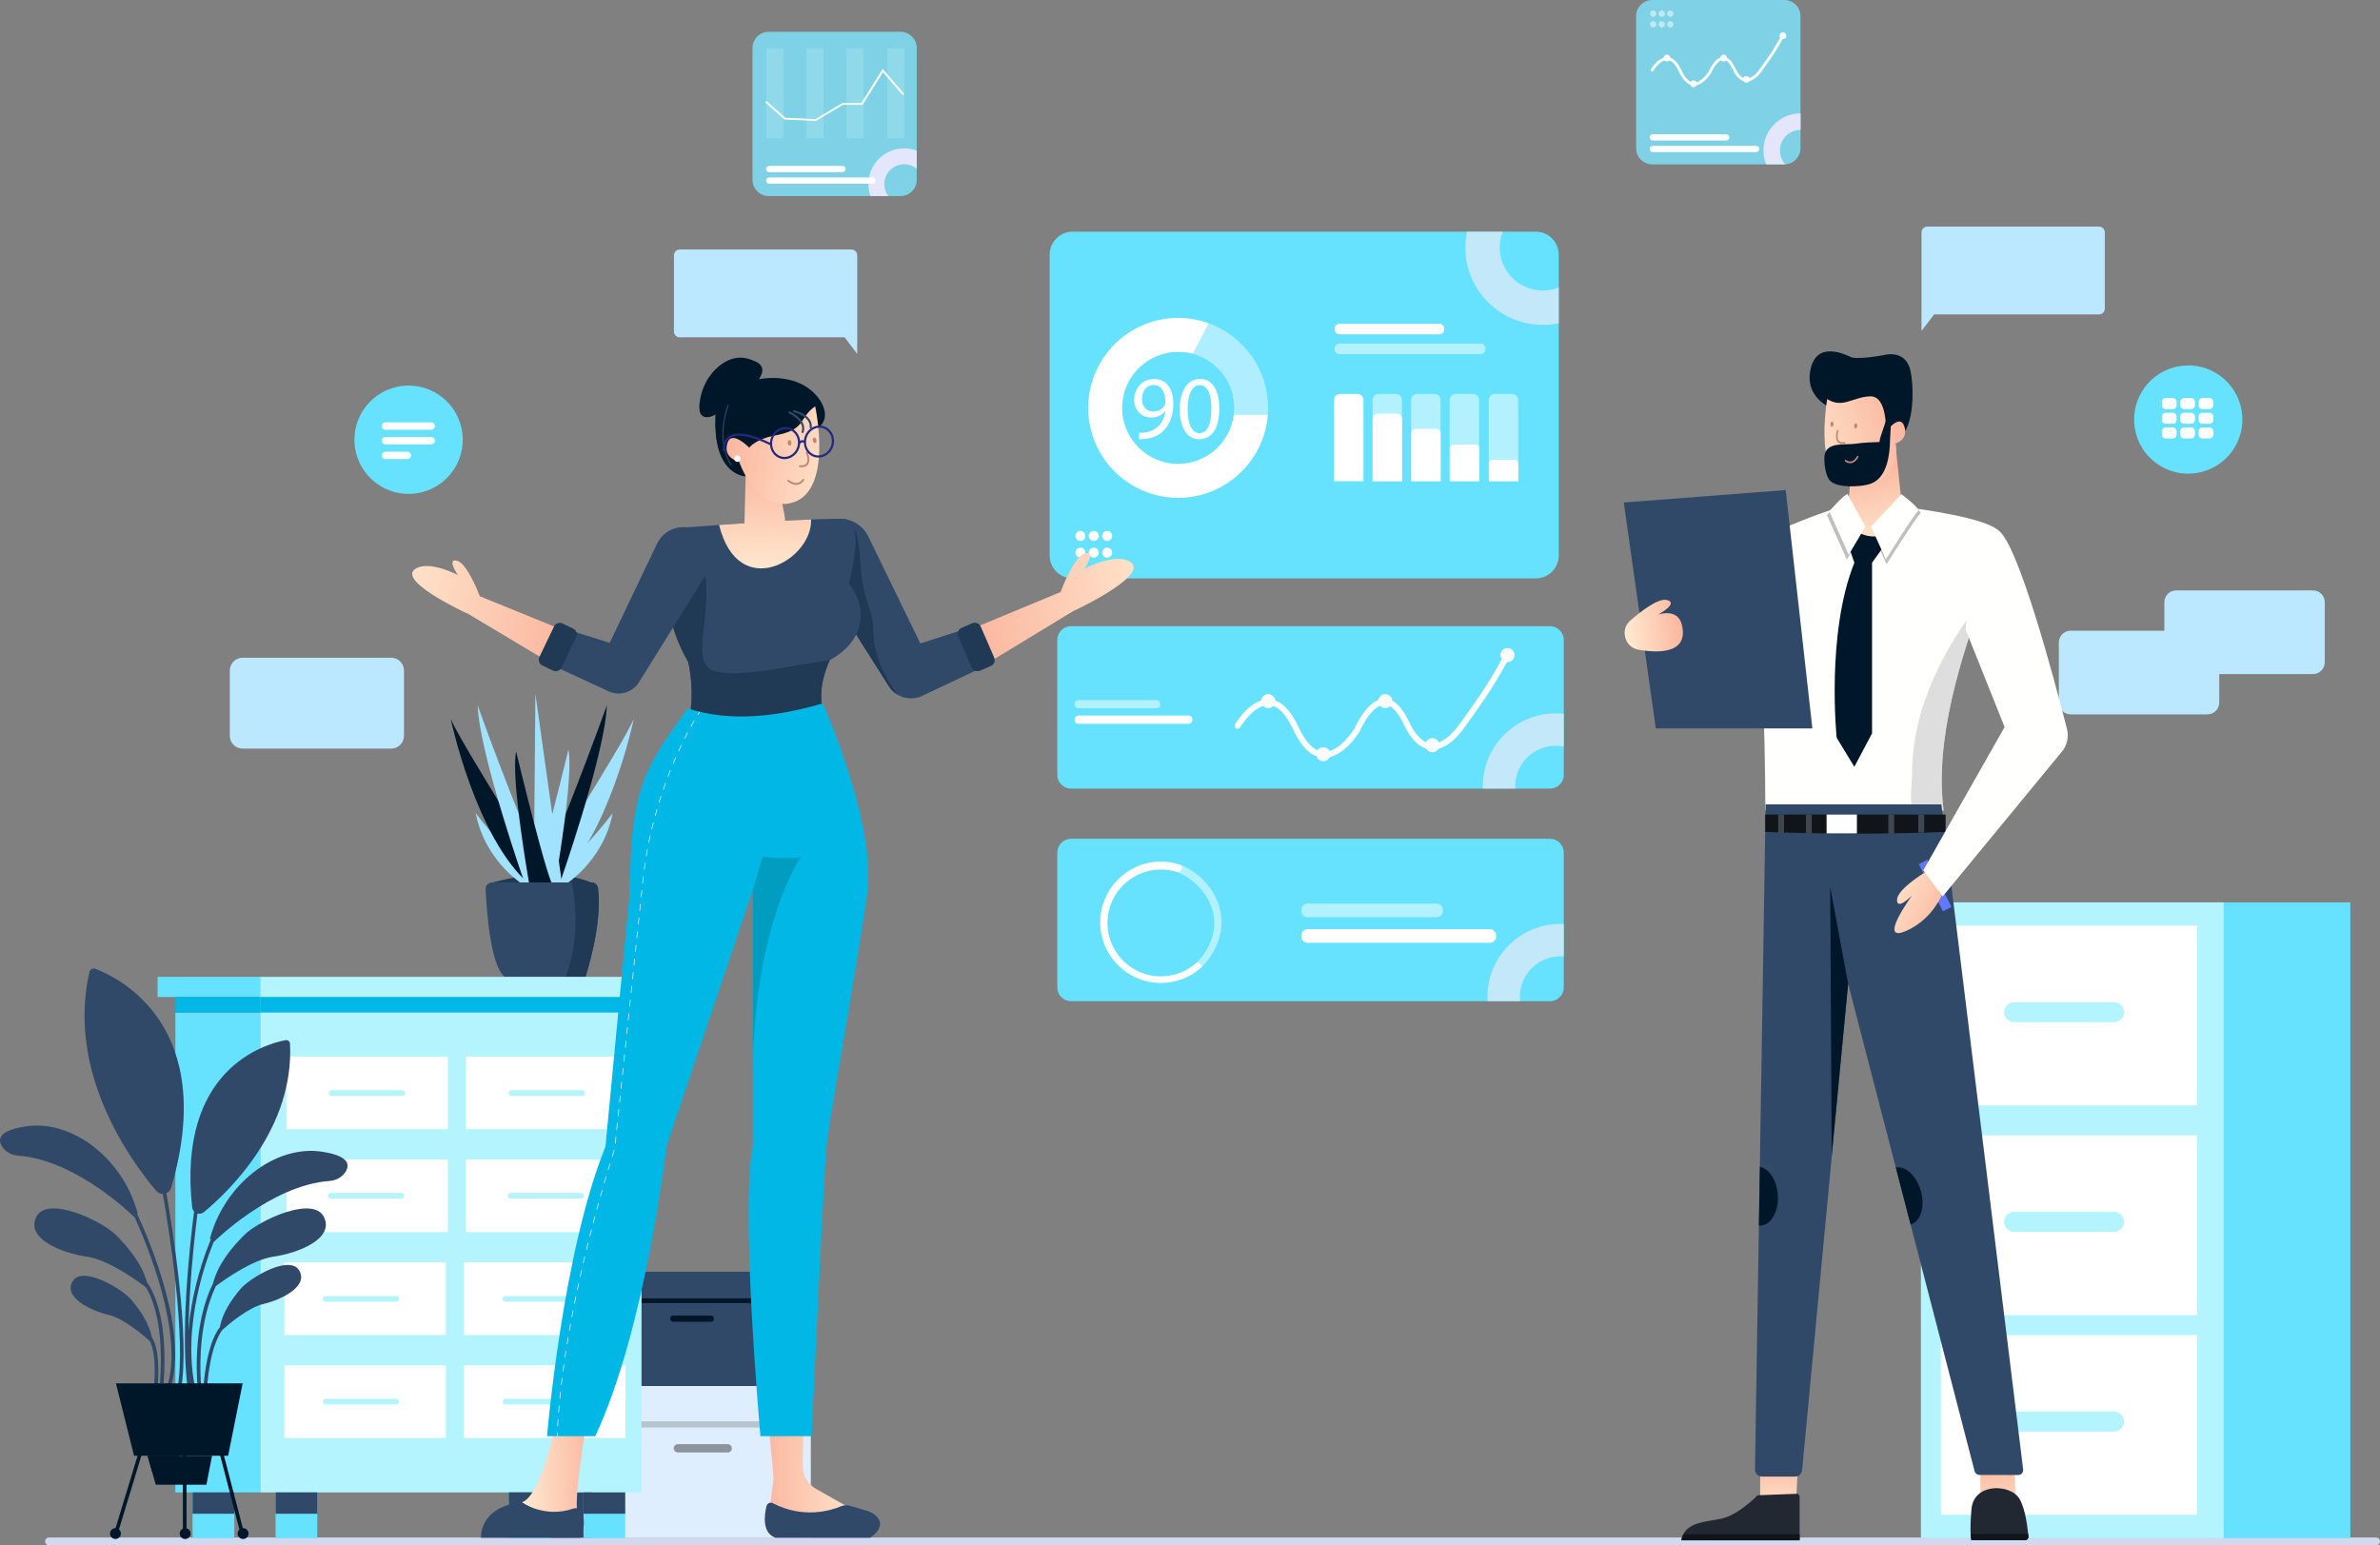 <?xml version="1.0" encoding="utf-8"?>
<!-- Generator: Adobe Illustrator 24.3.0, SVG Export Plug-In . SVG Version: 6.00 Build 0)  -->
<svg version="1.1" id="_x2014_ÎÓÈ_x5F_3" xmlns="http://www.w3.org/2000/svg" xmlns:xlink="http://www.w3.org/1999/xlink"
	 x="0px" y="0px" viewBox="0 0 1869.54 1214" style="enable-background:new 0 0 1869.54 1214;" xml:space="preserve">
<rect x="0" y="0" width="1869.54" height="1214" fill="#808080" stroke="none"/>
<style type="text/css">
	.st0{fill:#D3D8EF;}
	.st1{fill:#BBE7FF;}
	.st2{fill:#DEEEFF;}
	.st3{fill:#A7B3BF;}
	.st4{fill:#304969;}
	.st5{fill:#8B939D;}
	.st6{fill:#B9C4D1;}
	.st7{fill:#4A4DB5;}
	.st8{fill:#383A88;}
	.st9{fill:#001729;}
	.st10{fill:#203954;}
	.st11{fill:#A1E2FF;}
	.st12{fill:#B3F4FF;}
	.st13{fill:#769FCD;}
	.st14{fill:#66E2FF;}
	.st15{fill:#FFFFFF;}
	.st16{fill:#01B7E6;}
	.st17{fill:#59779A;}
	.st18{fill:#FFFFFE;}
	.st19{opacity:0.5;fill:#BFBFBF;}
	.st20{fill:#BFBFBF;}
	.st21{fill:url(#SVGID_1_);}
	.st22{fill:url(#SVGID_2_);}
	.st23{fill:#BC8877;}
	.st24{fill:url(#SVGID_3_);}
	.st25{fill:url(#SVGID_4_);}
	.st26{fill:#222831;}
	.st27{fill:#111419;}
	.st28{fill:#6479FA;}
	.st29{fill:#3F4650;}
	.st30{fill:url(#SVGID_5_);}
	.st31{fill:url(#SVGID_6_);}
	.st32{opacity:0.5;fill:#F6FAFE;}
	.st33{opacity:0.5;fill:#FFFFFF;}
	.st34{opacity:0.5;}
	.st35{opacity:0.7;}
	.st36{fill:#E9EBF8;}
	.st37{fill:url(#SVGID_7_);}
	.st38{fill:url(#SVGID_8_);}
	.st39{fill:url(#SVGID_9_);}
	.st40{fill:#009DC1;}
	.st41{fill:url(#SVGID_10_);}
	.st42{fill:url(#SVGID_11_);}
	.st43{fill:url(#SVGID_12_);}
	.st44{fill:url(#SVGID_13_);}
	.st45{fill:#222983;}
	.st46{fill:#7FD2E5;}
	.st47{fill:#E4E7FB;}
	.st48{opacity:0.3;}
	.st49{fill:#B7ECF6;}
</style>
<g>
	<path class="st0" d="M1866.44,1214H38.5c-1.71,0-3.1-1.39-3.1-3.1l0,0c0-1.71,1.39-3.1,3.1-3.1h1827.94c1.71,0,3.1,1.39,3.1,3.1
		l0,0C1869.54,1212.61,1868.15,1214,1866.44,1214z"/>
	<g>
		<path class="st1" d="M1734,561.19h-107.49c-5.11,0-9.25-4.14-9.25-9.25v-47.24c0-5.11,4.14-9.25,9.25-9.25H1734
			c5.11,0,9.25,4.14,9.25,9.25v47.24C1743.25,557.06,1739.11,561.19,1734,561.19z"/>
		<path class="st1" d="M1816.9,529.54h-107.49c-5.11,0-9.25-4.14-9.25-9.25v-47.24c0-5.11,4.14-9.25,9.25-9.25h107.49
			c5.11,0,9.25,4.14,9.25,9.25v47.24C1826.14,525.4,1822,529.54,1816.9,529.54z"/>
	</g>
	<path class="st1" d="M307.3,588.08H190.56c-5.55,0-10.04-4.5-10.04-10.04v-51.3c0-5.55,4.5-10.04,10.04-10.04H307.3
		c5.55,0,10.04,4.5,10.04,10.04v51.3C317.34,583.59,312.85,588.08,307.3,588.08z"/>
	<g>
		<g>
			<rect x="465.57" y="1088.8" class="st2" width="171.34" height="119.12"/>
			<rect x="400.3" y="1088.8" class="st3" width="65.27" height="27.74"/>
			<rect x="400.3" y="1121.44" class="st4" width="65.27" height="86.49"/>
			<rect x="400.3" y="1116.54" class="st5" width="65.27" height="4.9"/>
			<rect x="465.57" y="1116.54" class="st6" width="171.34" height="4.9"/>
			<path class="st5" d="M571.64,1141.02h-39.16c-1.8,0-3.26-1.46-3.26-3.26l0,0c0-1.8,1.46-3.26,3.26-3.26h39.16
				c1.8,0,3.26,1.46,3.26,3.26l0,0C574.9,1139.56,573.44,1141.02,571.64,1141.02z"/>
		</g>
		<g>
			<rect x="478.45" y="999.05" class="st4" width="129.09" height="89.75"/>
			<rect x="429.27" y="999.05" class="st7" width="49.18" height="20.9"/>
			<rect x="429.27" y="1023.64" class="st7" width="49.18" height="65.16"/>
			<rect x="429.27" y="1019.95" class="st8" width="49.18" height="3.69"/>
			<rect x="478.45" y="1019.95" class="st9" width="129.09" height="3.69"/>
			<path class="st9" d="M558.36,1038.39h-29.51c-1.36,0-2.46-1.1-2.46-2.46l0,0c0-1.36,1.1-2.46,2.46-2.46h29.51
				c1.36,0,2.46,1.1,2.46,2.46l0,0C560.82,1037.29,559.72,1038.39,558.36,1038.39z"/>
		</g>
	</g>
	<g>
		<g>
			<path class="st10" d="M387.3,693.23c0,0,43.86-13.61,77.13,0C464.43,693.23,426.62,705.33,387.3,693.23z"/>
			<path class="st11" d="M413.01,696.26c0,0-31.76-18.15-39.32-57.47c0,0,30.25,40.84,49.91,46.89l-6.47,6.47L413.01,696.26z"/>
			<path class="st9" d="M354.03,564.68c0,0,19.66,93.77,62.01,130.07h16.64C432.67,694.75,363.1,585.85,354.03,564.68z"/>
			<path class="st11" d="M413.01,696.26c0,0-36.3-102.85-37.81-142.17c0,0,49.91,140.66,60.5,137.63L413.01,696.26z"/>
			<path class="st11" d="M441.94,696.26c0,0,31.76-18.15,39.32-57.47c0,0-30.25,40.84-49.91,46.89l6.47,6.47L441.94,696.26z"/>
			<path class="st11" d="M497.9,564.68c0,0-19.66,93.77-62.01,130.07h-16.64C419.25,694.75,488.82,585.85,497.9,564.68z"/>
			<path class="st9" d="M438.91,696.26c0,0,36.3-102.85,37.81-142.17c0,0-48.59,134.61-59.18,142.17H438.91z"/>
			<path class="st11" d="M435.89,694.75c0,0,15.12-84.7,10.59-105.87c0,0-25.71,107.38-30.25,107.38L435.89,694.75z"/>
			<polygon class="st11" points="419.25,694.75 420.57,545.02 441.75,696.26 			"/>
			<path class="st9" d="M416.03,696.26c0,0-15.12-84.7-10.59-105.87c0,0,25.71,107.38,30.25,107.38L416.03,696.26z"/>
			<path class="st4" d="M459.9,767.34h-63.52c-11.19-8.71-14.2-53.22-14.93-68.76c-0.14-2.92,2.21-5.35,5.13-5.35h78.07
				c2.54,0,4.73,1.85,5.07,4.36C473.57,726.33,459.9,767.34,459.9,767.34z"/>
			<path class="st10" d="M459.9,767.34h-15.46c11.4-30.6,7.29-61.41,4.75-74.11h15.46c2.54,0,4.73,1.85,5.07,4.36
				C473.57,726.33,459.9,767.34,459.9,767.34z"/>
		</g>
		<g>
			<rect x="204.34" y="782.44" class="st12" width="299.6" height="389.96"/>
			<rect x="137.77" y="782.44" class="st13" width="66.58" height="0.75"/>
			<rect x="137.77" y="795.43" class="st14" width="66.58" height="376.97"/>
			<rect x="203.55" y="767.38" class="st12" width="309.11" height="15.85"/>
			<rect x="123.78" y="767.36" class="st14" width="80.85" height="15.85"/>
			<rect x="224.95" y="829.99" class="st15" width="126.82" height="57.07"/>
			<rect x="366.03" y="829.99" class="st15" width="126.82" height="57.07"/>
			<rect x="224.95" y="910.84" class="st15" width="126.82" height="57.07"/>
			<rect x="366.03" y="910.84" class="st15" width="126.82" height="57.07"/>
			<rect x="223.37" y="991.68" class="st15" width="126.82" height="57.07"/>
			<rect x="364.45" y="991.68" class="st15" width="126.82" height="57.07"/>
			<rect x="223.37" y="1072.53" class="st15" width="126.82" height="57.07"/>
			<rect x="364.45" y="1072.53" class="st15" width="126.82" height="57.07"/>
			<path class="st12" d="M316.02,860.89h-55.49c-1.22,0-2.21-0.99-2.21-2.21l0,0c0-1.22,0.99-2.21,2.21-2.21h55.49
				c1.22,0,2.21,0.99,2.21,2.21l0,0C318.23,859.9,317.24,860.89,316.02,860.89z"/>
			<path class="st12" d="M457.31,860.89h-55.49c-1.22,0-2.21-0.99-2.21-2.21l0,0c0-1.22,0.99-2.21,2.21-2.21h55.49
				c1.22,0,2.21,0.99,2.21,2.21l0,0C459.52,859.9,458.53,860.89,457.31,860.89z"/>
			<path class="st12" d="M315.34,941.57h-55.49c-1.22,0-2.21-0.99-2.21-2.21l0,0c0-1.22,0.99-2.21,2.21-2.21h55.49
				c1.22,0,2.21,0.99,2.21,2.21l0,0C317.55,940.58,316.56,941.57,315.34,941.57z"/>
			<path class="st12" d="M456.62,941.57h-55.49c-1.22,0-2.21-0.99-2.21-2.21l0,0c0-1.22,0.99-2.21,2.21-2.21h55.49
				c1.22,0,2.21,0.99,2.21,2.21l0,0C458.84,940.58,457.85,941.57,456.62,941.57z"/>
			<path class="st12" d="M311.25,1022.6h-55.49c-1.22,0-2.21-0.99-2.21-2.21l0,0c0-1.22,0.99-2.21,2.21-2.21h55.49
				c1.22,0,2.21,0.99,2.21,2.21l0,0C313.47,1021.61,312.48,1022.6,311.25,1022.6z"/>
			<path class="st12" d="M452.54,1022.6h-55.49c-1.22,0-2.21-0.99-2.21-2.21l0,0c0-1.22,0.99-2.21,2.21-2.21h55.49
				c1.22,0,2.21,0.99,2.21,2.21l0,0C454.75,1021.61,453.76,1022.6,452.54,1022.6z"/>
			<path class="st12" d="M311.25,1103.29h-55.49c-1.22,0-2.21-0.99-2.21-2.21l0,0c0-1.22,0.99-2.21,2.21-2.21h55.49
				c1.22,0,2.21,0.99,2.21,2.21l0,0C313.47,1102.29,312.48,1103.29,311.25,1103.29z"/>
			<path class="st12" d="M452.54,1103.29h-55.49c-1.22,0-2.21-0.99-2.21-2.21l0,0c0-1.22,0.99-2.21,2.21-2.21h55.49
				c1.22,0,2.21,0.99,2.21,2.21l0,0C454.75,1102.29,453.76,1103.29,452.54,1103.29z"/>
			<rect x="137.77" y="783.18" class="st16" width="66.58" height="12.24"/>
			<rect x="137.72" y="783.18" class="st17" width="0.05" height="12.24"/>
			<rect x="204.34" y="783.18" class="st16" width="299.56" height="12.24"/>
			<rect x="151.28" y="1172.4" class="st14" width="32.78" height="35.91"/>
			<rect x="151.28" y="1172.4" class="st4" width="32.78" height="16.76"/>
			<rect x="216.46" y="1172.4" class="st14" width="32.78" height="35.91"/>
			<rect x="216.46" y="1172.4" class="st4" width="32.78" height="16.76"/>
			<rect x="399.64" y="1172.4" class="st14" width="32.78" height="35.91"/>
			<rect x="399.64" y="1172.4" class="st4" width="32.78" height="16.76"/>
			<rect x="458.32" y="1172.4" class="st14" width="32.78" height="35.91"/>
			<rect x="458.32" y="1172.4" class="st4" width="32.78" height="16.76"/>
		</g>
	</g>
	<g>
		
			<rect x="1508.9" y="708.86" transform="matrix(-1 -1.224647e-16 1.224647e-16 -1 3255.75 1917.165)" class="st12" width="237.95" height="499.44"/>
		
			<rect x="1746.85" y="708.86" transform="matrix(-1 -1.224647e-16 1.224647e-16 -1 3593.067 1917.165)" class="st14" width="99.36" height="499.44"/>
		
			<rect x="1524.59" y="727.17" transform="matrix(-1 -1.224647e-16 1.224647e-16 -1 3250.52 1595.537)" class="st15" width="201.34" height="141.2"/>
		<path class="st12" d="M1582.11,803h78.45c4.33,0,7.84-3.51,7.84-7.84l0,0c0-4.33-3.51-7.84-7.84-7.84h-78.45
			c-4.33,0-7.84,3.51-7.84,7.84l0,0C1574.27,799.49,1577.78,803,1582.11,803z"/>
		
			<rect x="1524.59" y="891.9" transform="matrix(-1 -1.224647e-16 1.224647e-16 -1 3250.52 1925.01)" class="st15" width="201.34" height="141.2"/>
		<path class="st12" d="M1582.11,967.73h78.45c4.33,0,7.84-3.51,7.84-7.84v0c0-4.33-3.51-7.84-7.84-7.84h-78.45
			c-4.33,0-7.84,3.51-7.84,7.84v0C1574.27,964.22,1577.78,967.73,1582.11,967.73z"/>
		
			<rect x="1524.59" y="1048.8" transform="matrix(-1 -1.224647e-16 1.224647e-16 -1 3250.52 2238.793)" class="st15" width="201.34" height="141.2"/>
		<path class="st12" d="M1582.11,1124.63h78.45c4.33,0,7.84-3.51,7.84-7.84l0,0c0-4.33-3.51-7.84-7.84-7.84h-78.45
			c-4.33,0-7.84,3.51-7.84,7.84l0,0C1574.27,1121.11,1577.78,1124.63,1582.11,1124.63z"/>
	</g>
	<g>
		<g>
			<path class="st4" d="M119.3,1050.6c-2.25-11.07-8.91-20.89-15.73-29.08c-7.83-9.41-38.78-27.45-46.43-15.11
				c-7.65,12.34,13.12,22.93,28.01,26.47c11.81,2.8,26.78,15.44,32.49,20.56c2.12,4.03,5.15,13.87,3.3,36.02l2.83,0.23
				C125.88,1064.42,121.88,1054.36,119.3,1050.6z"/>
			<path class="st4" d="M115.38,1007.18c-4.13-14.58-14.21-26.92-24.31-37.02c-11.37-11.37-54.02-31.27-62.55-14.22
				c-8.53,17.06,19.9,28.43,39.8,31.27c16.68,2.38,39.35,18.75,46.25,23.98c5.67,9.28,14.32,31.11,11.1,75.43l2.83,0.21
				C132.11,1037.42,121.27,1015.33,115.38,1007.18z"/>
			<path class="st4" d="M107.7,953.54l0.44-0.44C96.76,910.46,56.96,879.18,20,884.87c-21.56,3.32-21.84,10.5-18.32,15.92
				c2.74,4.23,7.53,6.66,12.56,7.04c46.39,3.45,91.06,48.12,91.06,48.12l0.24-0.24c9.73,21.32,39.55,92.45,25.42,134.84l2.7,0.9
				C148.52,1046.83,117.19,973.92,107.7,953.54z"/>
			<path class="st4" d="M134.52,932.93c37.07-126.98-41.1-164.83-59.56-171.85c-2-0.76-4.23,0.41-4.71,2.49
				c-18.1,78.69,32.11,147.86,52.48,171.95c1.4,1.65,3.29,2.38,5.17,2.38c4.72,26.97,18.59,112.89,11.53,152.86l2.8,0.49
				c7.14-40.45-6.84-126.97-11.55-153.95C132.43,936.52,133.91,935.04,134.52,932.93z"/>
			<path class="st4" d="M227.81,819.82c-0.09-1.77-1.74-3.04-3.48-2.71c-16.05,3.04-85.18,22.53-73.4,131.29
				c0.14,1.32,0.73,2.41,1.53,3.27c-3.22,25.02-11.48,98.24-4.51,142.39l2.81-0.44c-6.8-43.08,1.05-114.32,4.36-140.35
				c1.66,0.46,3.52,0.21,5.04-1.05C180.24,935.56,231.14,886.52,227.81,819.82z"/>
			<path class="st4" d="M253.04,904.77c-36.96-5.69-76.76,25.59-88.14,68.24l0.67,0.67c-7.43,18.01-28.52,76.8-11.88,129.12
				l2.71-0.86c-16.06-50.48,3.7-107.26,11.35-126.1c0.23-0.23,44.78-44.67,91.05-48.11c5.03-0.37,9.81-2.81,12.56-7.04
				C274.88,915.27,274.6,908.09,253.04,904.77z"/>
			<path class="st4" d="M254.42,955.95c-8.53-17.06-51.18,2.84-62.55,14.22c-10.39,10.39-20.76,23.16-24.64,38.29
				c-6.17,12.35-17.17,42.71-10.75,94.09l2.82-0.36c-6.19-49.49,4.33-79.53,10.29-91.91c8.05-6,29.22-20.8,45.03-23.06
				C234.52,984.38,262.95,973.01,254.42,955.95z"/>
			<path class="st4" d="M234.94,997.88c-7.65-12.34-38.6,5.7-46.43,15.11c-6.92,8.32-13.68,18.33-15.82,29.61
				c-4.68,6-11.5,20.38-13.37,54.01l2.84,0.16c1.82-32.67,8.32-46.46,12.51-52.05c5.85-5.23,20.6-17.6,32.27-20.37
				C221.82,1020.81,242.59,1010.22,234.94,997.88z"/>
		</g>
		<g>
			<g>
				
					<rect x="66.85" y="1169.18" transform="matrix(0.291 -0.957 0.957 0.291 -1048.329 926.69)" class="st9" width="68.35" height="2.84"/>
			</g>
			<g>
				<rect x="143.68" y="1135.06" class="st9" width="2.84" height="68.24"/>
			</g>
			<g>
				
					<rect x="180.64" y="1136.81" transform="matrix(0.968 -0.252 0.252 0.968 -289.589 83.862)" class="st9" width="2.84" height="67.58"/>
			</g>
			<circle class="st9" cx="90.71" cy="1204.72" r="4.26"/>
			<circle class="st9" cx="145.46" cy="1204.72" r="4.26"/>
			<path class="st9" d="M195.22,1204.72c0,2.36-1.91,4.26-4.26,4.26c-2.36,0-4.26-1.91-4.26-4.26s1.91-4.26,4.26-4.26
				C193.31,1200.46,195.22,1202.36,195.22,1204.72z"/>
		</g>
		<polygon class="st9" points="91.08,1086.73 105.29,1143.59 179.21,1143.59 190.59,1086.73 		"/>
		<polygon class="st9" points="166.56,1143.59 162.16,1166.34 122.35,1166.34 119.48,1156.19 115.93,1143.59 		"/>
		<polygon class="st9" points="141.54,1143.59 119.48,1156.19 115.93,1143.59 		"/>
	</g>
	<path class="st1" d="M1513.95,178h134.86c2.52,0,4.57,2.05,4.57,4.57v59.86c0,2.52-2.05,4.57-4.57,4.57h-129.52l-9.9,13v-17.57V239
		v-56.43C1509.38,180.05,1511.43,178,1513.95,178z"/>
	<path class="st1" d="M668.81,196H533.95c-2.52,0-4.57,2.05-4.57,4.57v59.86c0,2.52,2.05,4.57,4.57,4.57h129.52l9.9,13v-17.57V257
		v-56.43C673.38,198.05,671.34,196,668.81,196z"/>
	<g>
		
			<ellipse transform="matrix(0.526 -0.851 0.851 0.526 -141.753 436.688)" class="st14" cx="320.75" cy="345.47" rx="42.53" ry="42.53"/>
		<g>
			<path class="st15" d="M338.77,337.54h-36.04c-1.59,0-2.88-1.29-2.88-2.88l0,0c0-1.59,1.29-2.88,2.88-2.88h36.04
				c1.59,0,2.88,1.29,2.88,2.88l0,0C341.65,336.25,340.36,337.54,338.77,337.54z"/>
			<path class="st15" d="M338.77,349.07h-36.04c-1.59,0-2.88-1.29-2.88-2.88l0,0c0-1.59,1.29-2.88,2.88-2.88h36.04
				c1.59,0,2.88,1.29,2.88,2.88l0,0C341.65,347.78,340.36,349.07,338.77,349.07z"/>
			<path class="st15" d="M320.03,360.61h-17.3c-1.59,0-2.88-1.29-2.88-2.88l0,0c0-1.59,1.29-2.88,2.88-2.88h17.3
				c1.59,0,2.88,1.29,2.88,2.88l0,0C322.91,359.32,321.62,360.61,320.03,360.61z"/>
		</g>
	</g>
	<g>
		<path class="st18" d="M1374.85,436.88c11.87,46.23,11.87,199.8,11.87,199.8h140.06c-7.48-56.19,14.45-121.78,30.3-166.47
			c9.39-26.44,16.64-45.56,14.43-51.1c-3.78-9.42-43.25-16.46-71.78-20.36c-16.65-2.27-29.56-3.49-29.56-3.49
			c-5.68-1.89-17.66,0.72-31.37,5.16c-20.35,6.61-44.56,17.26-57.57,23.23C1376.18,425.96,1373.49,431.51,1374.85,436.88z"/>
		<path class="st19" d="M1501.95,608.04c0,8.6-2.59,21.18,1.08,28.64h23.76c-7.48-56.19,14.45-121.78,30.3-166.47
			C1527.46,508.43,1501.95,555.77,1501.95,608.04z"/>
		<path class="st20" d="M1494.63,389.65c0,0,16.44,12.21,13.62,14.09c-2.82,1.88-26.31,39.46-26.31,39.46l-12.21-26.78
			L1494.63,389.65z"/>
		<path class="st20" d="M1464.1,417.05l-13.35,22.56l-15.65-34.99c0,0,11.97-13.81,14.73-13.81L1464.1,417.05z"/>
		<path class="st9" d="M1470.54,442.08v134l-13.9,26.3l-13.9-22.83c0,0-8.44-81.89,13.9-137.47l-6.45-18.86l15.39-9.43l17.37,10.92
			L1470.54,442.08z"/>
		<g>
			<path class="st9" d="M1441.73,321.95c0,0-24.34-7.38-19.63-31.25c4.71-23.88,27.99-11.87,32.2-10.06
				c4.21,1.81,22.6-0.94,26.44-1.88c3.84-0.94,17.09-2.21,20.07,13.01c2.97,15.22,2.98,49.09-12.51,54.19
				C1472.82,351.05,1441.73,321.95,1441.73,321.95z"/>
			
				<linearGradient id="SVGID_1_" gradientUnits="userSpaceOnUse" x1="1445.16" y1="766.972" x2="1464.036" y2="833.224" gradientTransform="matrix(0.995 0.099 -0.099 0.995 105.846 -542.405)">
				<stop  offset="0" style="stop-color:#FBB59E"/>
				<stop  offset="1" style="stop-color:#FFEBD1"/>
			</linearGradient>
			<path class="st21" d="M1488.63,345.91l6.23,60.67c0.39,3.84-1.39,7.56-4.52,9.4c-9.72,5.7-26.77,10.48-37.85-4.86
				c-1.79-2.48-1.49-6.1-1.2-9.23l4.87-52.81L1488.63,345.91z"/>
			
				<linearGradient id="SVGID_2_" gradientUnits="userSpaceOnUse" x1="1471.393" y1="731.964" x2="1385.016" y2="769.855" gradientTransform="matrix(0.995 0.099 -0.099 0.995 105.846 -542.405)">
				<stop  offset="0" style="stop-color:#FBB59E"/>
				<stop  offset="1" style="stop-color:#FFEBD1"/>
			</linearGradient>
			<path class="st22" d="M1435.32,313.46c0,0-12.75,70.42,23.72,68.27c36.48-2.15,29.97-33.33,29.97-33.33s10.28-2.95,6.87-13.48
				c-3.41-10.53-14.46,4.19-14.46,4.19s1.36-28.3-12.45-27.76C1455.17,311.89,1447.43,321.21,1435.32,313.46z"/>
			<path class="st9" d="M1485.31,329.73c0.36-0.09-0.63,14.89-0.63,15.74c-0.1,11.32-2.29,28.02-12.92,33.49
				c-3.65,1.88-7.73,2.5-11.76,2.84c-5.1,0.43-10.28,0.43-15.29-0.71c-2.64-0.6-5.32-1.57-7.28-3.59
				c-3.52-3.61-4.78-14.28-4.24-19.31c1.25-11.53,16.51-8.4,24.46-9.63c6.11-0.95,12.52-1.13,18.69-1.32
				c0.44-5.12,6.16-17.54,6.6-22.65C1482.94,324.6,1485.31,329.74,1485.31,329.73z"/>
			<g>
				<path class="st23" d="M1446.46,348.7c-1.3-0.14-2.31-0.67-3.03-1.58c-2.31-2.91-0.54-8.61-0.46-8.85
					c0.11-0.35,0.46-0.54,0.79-0.42c0.32,0.12,0.5,0.5,0.39,0.86c-0.02,0.05-1.62,5.22,0.23,7.54c0.84,1.06,2.34,1.38,4.46,0.97
					c0.34-0.06,0.66,0.18,0.72,0.54c0.06,0.37-0.16,0.72-0.5,0.78C1448.1,348.73,1447.23,348.78,1446.46,348.7z"/>
			</g>
			<g>
				<path class="st23" d="M1454.33,363.79c-0.01,0-0.03,0.01-0.04,0.01c-2.76,0.5-4.86-1.29-4.94-1.37
					c-0.27-0.23-0.31-0.66-0.09-0.95c0.22-0.29,0.61-0.34,0.87-0.1c0.03,0.02,1.77,1.49,3.97,1.09c0.01,0,0.01,0,0.02,0
					c1.73-0.33,3.3-1.71,4.69-4.1c0.18-0.32,0.57-0.41,0.86-0.21c0.29,0.2,0.38,0.61,0.2,0.93
					C1458.28,361.81,1456.42,363.4,1454.33,363.79z"/>
			</g>
			<path class="st23" d="M1440.28,333.39c-0.1,1.11-0.74,1.95-1.42,1.88c-0.68-0.07-1.16-1.03-1.05-2.15
				c0.1-1.11,0.74-1.95,1.42-1.88C1439.91,331.32,1440.38,332.28,1440.28,333.39z"/>
			<path class="st23" d="M1458.92,334.73c-0.1,1.11-0.74,1.95-1.42,1.88c-0.68-0.07-1.16-1.03-1.05-2.15
				c0.1-1.11,0.74-1.95,1.42-1.88C1458.55,332.66,1459.02,333.62,1458.92,334.73z"/>
		</g>
		<path class="st18" d="M1493.54,388.19c0,0,15.72,11.68,13.03,13.47c-2.7,1.8-25.15,37.73-25.15,37.73l-11.68-25.6L1493.54,388.19z
			"/>
		<path class="st18" d="M1465.24,413.79l-13.03,22.01l-15.27-34.14c0,0,11.68-13.47,14.37-13.47L1465.24,413.79z"/>
		<g>
			
				<linearGradient id="SVGID_3_" gradientUnits="userSpaceOnUse" x1="-8031.226" y1="1146.318" x2="-8036.651" y2="1203.28" gradientTransform="matrix(-1 0 0 1 -6464.427 0)">
				<stop  offset="0" style="stop-color:#FBB59E"/>
				<stop  offset="1" style="stop-color:#FFEBD1"/>
			</linearGradient>
			<polygon class="st24" points="1582.33,1151.37 1583.76,1186.7 1555.59,1186.7 1555.59,1150.08 			"/>
			
				<linearGradient id="SVGID_4_" gradientUnits="userSpaceOnUse" x1="-7861.958" y1="1144.678" x2="-7861.958" y2="1191.694" gradientTransform="matrix(-1 0 0 1 -6464.427 0)">
				<stop  offset="0" style="stop-color:#FBB59E"/>
				<stop  offset="1" style="stop-color:#FFEBD1"/>
			</linearGradient>
			<polygon class="st25" points="1412.41,1147.37 1410.82,1182.74 1382.65,1182.74 1382.65,1146.12 			"/>
			<path class="st26" d="M1320.68,1210h92.96v-34.26c0-1.29-1.07-2.32-2.36-2.27l-30.68,1.17c0,0-14.86,15.65-28.95,18.47
				c-12.3,2.46-24.56,2.77-29.37,12.15C1321.58,1206.64,1321.04,1208.21,1320.68,1210z"/>
			<path class="st26" d="M1547.98,1204.98c0.2,3.78,0.64,4.89,0.64,4.89h42.27c1.47,0,2.62-1.25,2.49-2.7
				c-0.05-0.64-0.13-1.37-0.2-2.18c-0.83-8.19-3.11-24.34-8.76-30.09c-8.85-9.01-34.13-9.15-35.8,10.83
				C1547.81,1195.44,1547.79,1201.42,1547.98,1204.98z"/>
			<path class="st27" d="M1320.68,1210h92.96v-4.74h-91.35C1321.58,1206.64,1321.04,1208.21,1320.68,1210z"/>
			<path class="st27" d="M1547.98,1204.98c0.2,3.78,0.64,4.89,0.64,4.89h42.27c1.47,0,2.62-1.25,2.49-2.7
				c-0.05-0.64-0.13-1.37-0.2-2.18H1547.98z"/>
			<g>
				<path class="st4" d="M1378.59,1154.32c-0.05,3.1,2.45,5.64,5.54,5.64h25.93c2.86,0,5.25-2.18,5.53-5.03l32.5-343.68l3.59-37.98
					l0.05-0.48l37.43,144.28l11.64,44.84l50.29,193.82c0.44,1.71,1.98,2.9,3.74,2.91l30.55,0.08c2.33,0.01,4.15-2.03,3.86-4.34
					l-64.26-522.45h-138.04l-4.55,284.71l-0.74,46.12L1378.59,1154.32z"/>
				<polygon class="st9" points="1437.65,696.73 1451.74,772.79 1438.85,907.62 				"/>
				<path class="st9" d="M1489.17,917.07l11.64,44.84c7.98-2.31,11.57-14.15,8.03-26.45
					C1505.47,923.76,1496.87,915.85,1489.17,917.07z"/>
				<path class="st9" d="M1381.65,962.76c0.5,0.04,1,0.04,1.52,0c8.29-0.59,14.27-11.42,13.36-24.22
					c-0.83-11.45-6.91-20.59-14.13-21.91L1381.65,962.76z"/>
				
					<rect x="1516.35" y="674.16" transform="matrix(-0.89 0.456 -0.456 -0.89 3189.934 620.981)" class="st28" width="7.55" height="41.58"/>
			</g>
			<g>
				<path class="st27" d="M1386.62,653.53c47.23,1.73,94.47,1.85,141.7,0v-13.65c-47.23,0-94.47,0-141.7,0V653.53z"/>
				
					<rect x="1434.82" y="639.88" transform="matrix(-1 -1.224647e-16 1.224647e-16 -1 2893.456 1294.566)" class="st15" width="23.81" height="14.81"/>
				
					<rect x="1506.84" y="639.88" transform="matrix(-1 -1.224647e-16 1.224647e-16 -1 3018.317 1293.985)" class="st29" width="4.65" height="14.23"/>
				
					<rect x="1483.32" y="639.88" transform="matrix(-1 -1.224647e-16 1.224647e-16 -1 2971.277 1294.856)" class="st29" width="4.65" height="15.1"/>
				
					<rect x="1418.56" y="639.88" transform="matrix(-1 -1.224647e-16 1.224647e-16 -1 2841.769 1294.856)" class="st29" width="4.65" height="15.1"/>
				
					<rect x="1396.78" y="639.88" transform="matrix(-1 -1.224647e-16 1.224647e-16 -1 2798.214 1294.856)" class="st29" width="4.65" height="15.1"/>
			</g>
		</g>
		<g>
			
				<linearGradient id="SVGID_5_" gradientUnits="userSpaceOnUse" x1="-7014.621" y1="3159.573" x2="-7002.212" y2="3100.634" gradientTransform="matrix(0.251 -0.968 0.968 0.251 233.292 -6861.829)">
				<stop  offset="0" style="stop-color:#FBB59E"/>
				<stop  offset="1" style="stop-color:#FFEBD1"/>
			</linearGradient>
			<path class="st30" d="M1530,688.94c0,0-4.17,28.35-30.81,41.47c-26.4,13,2.71-26.91,2.71-26.91s-12.12,12.37-11.73,3.17
				c0.38-9.2,26.92-24.47,26.92-24.47L1530,688.94z"/>
			<path class="st18" d="M1568.59,416.13c0,0-24.32,36.47-24.32,79.03l30.39,75.99l-63.83,112.46l15.23,20.55l92.86-112.81
				c4.64-5.04,6.42-12.06,4.73-18.69C1614.48,536.63,1583.97,421.26,1568.59,416.13z"/>
		</g>
		<polygon class="st4" points="1300.68,572.25 1423.66,572.25 1402.7,384.97 1275.52,394.76 		"/>
		
			<linearGradient id="SVGID_6_" gradientUnits="userSpaceOnUse" x1="-2629.003" y1="887.777" x2="-2583.289" y2="887.777" gradientTransform="matrix(-0.995 0.102 0.102 0.995 -1384.643 -124.07)">
			<stop  offset="0" style="stop-color:#FBB59E"/>
			<stop  offset="1" style="stop-color:#FFEBD1"/>
		</linearGradient>
		<path class="st31" d="M1276.63,500.48c1.04,5.05,5.03,8.95,10.11,9.86c14,2.5,39.92,4.17,34.48-19.29
			c-3.24-13.95-18.83-8.16-18.83-8.16s16.9-9.16,6.96-11.56c-6.98-1.68-21.09,9.49-28.87,16.29c-3.41,2.98-4.94,7.56-4.03,11.99
			L1276.63,500.48z"/>
	</g>
	<g>
		
			<ellipse transform="matrix(0.987 -0.16 0.16 0.987 -30.548 279.625)" class="st14" cx="1719.13" cy="329.29" rx="42.53" ry="42.53"/>
		<g>
			<path class="st15" d="M1706.75,321.36h-5.52c-1.66,0-3.01-1.35-3.01-3.01v-2.64c0-1.66,1.35-3.01,3.01-3.01h5.52
				c1.66,0,3.01,1.35,3.01,3.01v2.64C1709.76,320.02,1708.41,321.36,1706.75,321.36z"/>
			<path class="st15" d="M1721.17,321.36h-5.52c-1.66,0-3.01-1.35-3.01-3.01v-2.64c0-1.66,1.35-3.01,3.01-3.01h5.52
				c1.66,0,3.01,1.35,3.01,3.01v2.64C1724.17,320.02,1722.83,321.36,1721.17,321.36z"/>
			<path class="st15" d="M1735.58,321.36h-5.52c-1.66,0-3.01-1.35-3.01-3.01v-2.64c0-1.66,1.35-3.01,3.01-3.01h5.52
				c1.66,0,3.01,1.35,3.01,3.01v2.64C1738.59,320.02,1737.24,321.36,1735.58,321.36z"/>
			<path class="st15" d="M1706.75,332.9h-5.52c-1.66,0-3.01-1.35-3.01-3.01v-2.64c0-1.66,1.35-3.01,3.01-3.01h5.52
				c1.66,0,3.01,1.35,3.01,3.01v2.64C1709.76,331.55,1708.41,332.9,1706.75,332.9z"/>
			<path class="st15" d="M1721.17,332.9h-5.52c-1.66,0-3.01-1.35-3.01-3.01v-2.64c0-1.66,1.35-3.01,3.01-3.01h5.52
				c1.66,0,3.01,1.35,3.01,3.01v2.64C1724.17,331.55,1722.83,332.9,1721.17,332.9z"/>
			<path class="st15" d="M1735.58,332.9h-5.52c-1.66,0-3.01-1.35-3.01-3.01v-2.64c0-1.66,1.35-3.01,3.01-3.01h5.52
				c1.66,0,3.01,1.35,3.01,3.01v2.64C1738.59,331.55,1737.24,332.9,1735.58,332.9z"/>
			<path class="st15" d="M1706.75,344.43h-5.52c-1.66,0-3.01-1.35-3.01-3.01v-2.64c0-1.66,1.35-3.01,3.01-3.01h5.52
				c1.66,0,3.01,1.35,3.01,3.01v2.64C1709.76,343.08,1708.41,344.43,1706.75,344.43z"/>
			<path class="st15" d="M1721.17,344.43h-5.52c-1.66,0-3.01-1.35-3.01-3.01v-2.64c0-1.66,1.35-3.01,3.01-3.01h5.52
				c1.66,0,3.01,1.35,3.01,3.01v2.64C1724.17,343.08,1722.83,344.43,1721.17,344.43z"/>
			<path class="st15" d="M1735.58,344.43h-5.52c-1.66,0-3.01-1.35-3.01-3.01v-2.64c0-1.66,1.35-3.01,3.01-3.01h5.52
				c1.66,0,3.01,1.35,3.01,3.01v2.64C1738.59,343.08,1737.24,344.43,1735.58,344.43z"/>
		</g>
	</g>
	<g>
		<g>
			<g>
				<g>
					<path class="st14" d="M1224.44,200.05V436.3c0,9.96-8.07,18.05-18.05,18.05H842.57c-9.98,0-18.05-8.09-18.05-18.05V200.05
						c0-9.96,8.07-18.05,18.05-18.05h363.81C1216.36,182,1224.44,190.09,1224.44,200.05z"/>
				</g>
			</g>
		</g>
		<g>
			<g>
				<path class="st15" d="M969.13,325.75c-2.64,21.76-21.21,38.67-43.67,38.67c-24.26,0-44-19.74-44-44c0-24.26,19.74-44,44-44
					c4.02,0,7.91,0.55,11.62,1.57l12.44-24.02c-7.51-2.73-15.61-4.22-24.05-4.22c-38.97,0-70.67,31.7-70.67,70.67
					s31.7,70.67,70.67,70.67c37.17,0,67.71-28.85,70.45-65.34H969.13z"/>
				<path class="st32" d="M969.47,320.41c0,1.81-0.12,3.58-0.33,5.33h26.78c0.13-1.76,0.22-3.54,0.22-5.33
					c0-30.53-19.46-56.59-46.62-66.45l-12.44,24.02C955.72,283.09,969.47,300.17,969.47,320.41z"/>
			</g>
			<g>
				<path class="st15" d="M894.79,339.92c1.34,0.14,2.89,0,5-0.21c3.59-0.49,6.97-1.97,9.58-4.44c3.03-2.75,5.21-6.76,6.06-12.19
					h-0.21c-2.54,3.1-6.2,4.93-10.78,4.93c-8.24,0-13.53-6.2-13.53-14.02c0-8.66,6.27-16.27,15.64-16.27
					c9.37,0,15.14,7.61,15.14,19.3c0,10.07-3.38,17.12-7.89,21.49c-3.52,3.45-8.38,5.56-13.32,6.13c-2.25,0.35-4.23,0.42-5.71,0.35
					V339.92z M897.05,313.57c0,5.7,3.45,9.72,8.81,9.72c4.16,0,7.4-2.04,9.02-4.79c0.35-0.56,0.56-1.27,0.56-2.25
					c0-7.82-2.89-13.81-9.37-13.81C900.78,302.44,897.05,307.09,897.05,313.57z"/>
				<path class="st15" d="M957.77,320.9c0,15.57-5.78,24.16-15.92,24.16c-8.95,0-15-8.38-15.14-23.53
					c0-15.36,6.62-23.81,15.92-23.81C952.27,297.72,957.77,306.31,957.77,320.9z M932.9,321.6c0,11.91,3.66,18.67,9.3,18.67
					c6.34,0,9.37-7.4,9.37-19.09c0-11.27-2.89-18.67-9.3-18.67C936.84,302.51,932.9,309.13,932.9,321.6z"/>
			</g>
		</g>
		<g>
			<path class="st33" d="M1163.06,269.92h-110.94c-2.07,0-3.75,1.68-3.75,3.75v0.79c0,2.07,1.68,3.75,3.75,3.75h110.94
				c2.07,0,3.75-1.68,3.75-3.75v-0.79C1166.81,271.6,1165.13,269.92,1163.06,269.92z"/>
			<path class="st15" d="M1130.71,254.34h-78.59c-2.07,0-3.75,1.68-3.75,3.75v0.79c0,2.07,1.68,3.75,3.75,3.75h78.59
				c2.07,0,3.75-1.68,3.75-3.75v-0.79C1134.46,256.02,1132.78,254.34,1130.71,254.34z"/>
		</g>
		<g>
			<g class="st34">
				<path class="st15" d="M1101.26,378.04h-23.12v-63.81c0-2.64,2.14-4.78,4.78-4.78h13.56c2.64,0,4.78,2.14,4.78,4.78V378.04z"/>
				<path class="st15" d="M1131.56,378.04h-23.12v-63.81c0-2.64,2.14-4.78,4.78-4.78h13.56c2.64,0,4.78,2.14,4.78,4.78V378.04z"/>
				<path class="st15" d="M1161.86,378.04h-23.12v-63.81c0-2.64,2.14-4.78,4.78-4.78h13.56c2.64,0,4.78,2.14,4.78,4.78V378.04z"/>
				<path class="st15" d="M1192.56,378.04h-23.12v-63.81c0-2.64,2.14-4.78,4.78-4.78h13.56c2.64,0,4.78,2.14,4.78,4.78V378.04z"/>
			</g>
			<g>
				<path class="st15" d="M1071.05,378.04h-23.12v-63.81c0-2.64,2.14-4.78,4.78-4.78h13.56c2.64,0,4.78,2.14,4.78,4.78V378.04z"/>
				<path class="st15" d="M1101.36,378.04h-23.12v-48.87c0-2.32,1.88-4.21,4.21-4.21h14.71c2.32,0,4.21,1.88,4.21,4.21V378.04z"/>
				<path class="st15" d="M1131.66,378.04h-23.12v-37.45c0-2.05,1.66-3.71,3.71-3.71h15.71c2.05,0,3.71,1.66,3.71,3.71V378.04z"/>
				<path class="st15" d="M1161.96,378.04h-23.12v-25.78c0-1.71,1.39-3.1,3.1-3.1h16.92c1.71,0,3.1,1.39,3.1,3.1V378.04z"/>
				<path class="st15" d="M1192.66,378.04h-23.12v-14.32c0-1.3,1.06-2.36,2.36-2.36h18.41c1.3,0,2.36,1.06,2.36,2.36V378.04z"/>
			</g>
		</g>
		<g class="st35">
			<path class="st36" d="M1211.8,228.24c-18.59,0-33.72-15.13-33.72-33.72c0-4.43,0.85-8.65,2.43-12.52h-28.09
				c-0.87,4.05-1.31,8.23-1.31,12.52c0,33.47,27.23,60.69,60.69,60.69c4.34,0,8.55-0.46,12.64-1.33v-28.11
				C1220.54,227.38,1216.27,228.24,1211.8,228.24z"/>
		</g>
		<g>
			<path class="st15" d="M852.63,421.01c0,2.18-1.76,3.94-3.94,3.94c-2.18,0-3.94-1.76-3.94-3.94c0-2.18,1.76-3.94,3.94-3.94
				C850.86,417.07,852.63,418.83,852.63,421.01z"/>
			<path class="st15" d="M852.63,434.14c0,2.18-1.76,3.94-3.94,3.94c-2.18,0-3.94-1.76-3.94-3.94c0-2.18,1.76-3.94,3.94-3.94
				C850.86,430.2,852.63,431.97,852.63,434.14z"/>
			<path class="st15" d="M863.14,421.01c0,2.18-1.76,3.94-3.94,3.94c-2.18,0-3.94-1.76-3.94-3.94c0-2.18,1.76-3.94,3.94-3.94
				C861.37,417.07,863.14,418.83,863.14,421.01z"/>
			<path class="st15" d="M863.14,434.14c0,2.18-1.76,3.94-3.94,3.94c-2.18,0-3.94-1.76-3.94-3.94c0-2.18,1.76-3.94,3.94-3.94
				C861.37,430.2,863.14,431.97,863.14,434.14z"/>
			<path class="st15" d="M873.65,421.01c0,2.18-1.76,3.94-3.94,3.94c-2.18,0-3.94-1.76-3.94-3.94c0-2.18,1.76-3.94,3.94-3.94
				C871.88,417.07,873.65,418.83,873.65,421.01z"/>
			<path class="st15" d="M873.65,434.14c0,2.18-1.76,3.94-3.94,3.94c-2.18,0-3.94-1.76-3.94-3.94c0-2.18,1.76-3.94,3.94-3.94
				C871.88,430.2,873.65,431.97,873.65,434.14z"/>
		</g>
	</g>
	<g>
		<g>
			<path class="st14" d="M1228.38,502.75v105.89c0,6-4.87,10.87-10.87,10.87H841.39c-6.02,0-10.87-4.87-10.87-10.87V502.75
				c0-6,4.85-10.85,10.87-10.85h376.13C1223.51,491.9,1228.38,496.75,1228.38,502.75z"/>
			<g class="st35">
				<path class="st36" d="M1222.04,560.42c-31.57,0-57.24,25.68-57.24,57.24c0,0.62,0.02,1.24,0.04,1.84h25.46
					c-0.04-0.62-0.05-1.22-0.05-1.84c0-17.54,14.27-31.8,31.8-31.8c2.16,0,4.29,0.22,6.34,0.64v-25.73
					C1226.29,560.55,1224.18,560.42,1222.04,560.42z"/>
			</g>
			<g>
				<path class="st15" d="M933.69,562.13h-86.62c-1.62,0-2.93,1.31-2.93,2.93v0.62c0,1.62,1.31,2.93,2.93,2.93h86.62
					c1.62,0,2.93-1.31,2.93-2.93v-0.62C936.62,563.44,935.3,562.13,933.69,562.13z"/>
				<path class="st33" d="M908.43,549.96h-61.36c-1.62,0-2.93,1.31-2.93,2.93v0.62c0,1.62,1.31,2.93,2.93,2.93h61.36
					c1.62,0,2.93-1.31,2.93-2.93v-0.62C911.36,551.27,910.05,549.96,908.43,549.96z"/>
			</g>
		</g>
		<g>
			<g>
				<g>
					<path class="st15" d="M1040.29,595.25c-0.3,0-0.59-0.01-0.89-0.02c-9.05-0.46-16.99-7.9-23.59-22.11
						c-5.78-12.44-12.23-18.88-19.17-19.13c-0.14-0.01-0.29-0.01-0.43-0.01c-10.07,0-19.05,12.58-22.13,17.42
						c-0.66,1.04-2.02,1.38-3.09,0.78l0,0c-1.17-0.65-1.56-2.15-0.84-3.28c3.53-5.56,13.93-20.01,26.66-19.55
						c8.83,0.32,16.64,7.66,23.22,21.82c5.82,12.52,12.41,19.05,19.6,19.42c12.35,0.64,23.4-16.74,24.39-18.35
						c0.43-0.98,2.72-6.05,6.32-11.2c5.54-7.93,11.28-12,17.06-12.11c7.2-0.13,13.73,5.94,19.43,18.04
						c5.17,10.98,11.1,16.77,17.61,17.2c11.55,0.76,21.97-15.21,22.08-15.37l0.08-0.11c16.42-22.46,25.79-37,34.56-53.66l4.12,2.17
						c-8.88,16.86-18.34,31.55-34.88,54.18c-0.87,1.33-11.66,17.47-25.15,17.47c-0.36,0-0.73-0.01-1.1-0.04
						c-8.33-0.55-15.58-7.23-21.53-19.86c-3.31-7.03-8.59-15.37-14.99-15.37c-0.04,0-0.09,0-0.13,0
						c-8.63,0.16-16.83,14.96-19.26,20.65l-0.06,0.14l-0.08,0.13C1067.58,575.36,1055.55,595.25,1040.29,595.25z"/>
				</g>
			</g>
			<g>
				<path class="st15" d="M1189.67,514.62c0,3.04-2.46,5.51-5.51,5.51c-3.04,0-5.51-2.46-5.51-5.51c0-3.04,2.46-5.51,5.51-5.51
					C1187.21,509.12,1189.67,511.58,1189.67,514.62z"/>
				<path class="st15" d="M1093.72,550.8c0,3.04-2.46,5.51-5.51,5.51c-3.04,0-5.51-2.46-5.51-5.51c0-3.04,2.46-5.51,5.51-5.51
					C1091.26,545.29,1093.72,547.76,1093.72,550.8z"/>
				<path class="st15" d="M1130.68,585.4c0,3.04-2.46,5.51-5.51,5.51c-3.04,0-5.51-2.46-5.51-5.51c0-3.04,2.46-5.51,5.51-5.51
					C1128.22,579.9,1130.68,582.36,1130.68,585.4z"/>
				<path class="st15" d="M1044.96,592.48c0,3.04-2.46,5.51-5.51,5.51c-3.04,0-5.51-2.46-5.51-5.51c0-3.04,2.46-5.51,5.51-5.51
					C1042.49,586.98,1044.96,589.44,1044.96,592.48z"/>
				<path class="st15" d="M1001.7,550.8c0,3.04-2.46,5.51-5.51,5.51c-3.04,0-5.51-2.46-5.51-5.51c0-3.04,2.46-5.51,5.51-5.51
					C999.24,545.29,1001.7,547.76,1001.7,550.8z"/>
			</g>
		</g>
	</g>
	<g>
		<g>
			<path class="st14" d="M1228.38,669.78v105.89c0,6-4.87,10.85-10.87,10.85H841.39c-6.02,0-10.87-4.85-10.87-10.85V669.78
				c0-6,4.85-10.87,10.87-10.87h376.13C1223.51,658.92,1228.38,663.79,1228.38,669.78z"/>
			<g class="st35">
				<path class="st36" d="M1225.67,725.79c-31.57,0-57.24,25.68-57.24,57.24c0,1.16,0.04,2.33,0.11,3.49h25.53
					c-0.13-1.14-0.2-2.31-0.2-3.49c0-17.54,14.27-31.8,31.8-31.8c0.91,0,1.82,0.04,2.71,0.13v-25.5
					C1227.49,725.81,1226.58,725.79,1225.67,725.79z"/>
			</g>
			<g>
				<path class="st15" d="M1170.37,729.94h-143.26c-2.67,0-4.84,2.17-4.84,4.84v1.02c0,2.67,2.17,4.84,4.84,4.84h143.26
					c2.67,0,4.84-2.17,4.84-4.84v-1.02C1175.22,732.11,1173.05,729.94,1170.37,729.94z"/>
				<path class="st33" d="M1128.6,709.82h-101.49c-2.67,0-4.84,2.17-4.84,4.84v1.02c0,2.67,2.17,4.84,4.84,4.84h101.49
					c2.67,0,4.84-2.17,4.84-4.84v-1.02C1133.44,711.99,1131.28,709.82,1128.6,709.82z"/>
			</g>
		</g>
		<g>
			<path class="st15" d="M910.95,676.85c5.6-0.11,10.99,0.75,16,2.42c1.32,0.44,1.92,1.97,1.25,3.19l-0.84,1.54
				c-0.51,0.93-1.61,1.38-2.62,1.06c-4.21-1.35-8.7-2.06-13.37-2c-22.25,0.27-40.58,18.11-41.42,40.35
				c-0.9,23.92,18.22,43.59,41.94,43.59c10.61,0,20.31-3.94,27.7-10.44c0.53-0.47,1.3-0.52,1.9-0.15l1.86,1.17
				c0.91,0.57,1,1.85,0.2,2.56c-8.42,7.49-19.51,12.04-31.66,12.04c-26.1,0-47.3-20.98-47.67-46.99
				C863.85,699.08,884.84,677.35,910.95,676.85z"/>
			<path class="st33" d="M953.86,725.03c0-18.06-13.93-34.31-29.93-40.23l2.8-5.63c18.39,6.92,32.83,25.22,32.83,45.34
				c0,13.41-6.98,26.92-15.89,35.58l-4.15-3.45C947.76,748.98,953.86,737.18,953.86,725.03z"/>
		</g>
	</g>
	<g>
		<g>
			
				<linearGradient id="SVGID_7_" gradientUnits="userSpaceOnUse" x1="4166.421" y1="1121.27" x2="4253.367" y2="1121.27" gradientTransform="matrix(1 0 0 1 -3569.106 0)">
				<stop  offset="0" style="stop-color:#FBB59E"/>
				<stop  offset="1" style="stop-color:#FFEBD1"/>
			</linearGradient>
			<path class="st37" d="M597.32,1048.39l10.42,112.97l-4.37,32.8h80.9l-43.22-24.53c-6.6-3.75-10.62-10.8-10.47-18.39l1.95-102.84
				H597.32z"/>
			<path class="st4" d="M602.12,1183.08c-1.75,7.14-3.66,21.17,7.07,24.92h74.34c0,0,14.37-8.98,4.04-17.71
				c-1.88-1.59-4.12-2.72-6.49-3.42l-13.29-3.94c-2.39-0.71-4.95-0.58-7.26,0.39c-7.99,3.35-29.44,9.96-53.53-2.46
				C605.05,1179.85,602.65,1180.93,602.12,1183.08z"/>
		</g>
		<g>
			
				<linearGradient id="SVGID_8_" gradientUnits="userSpaceOnUse" x1="-6017.912" y1="1140.36" x2="-5962.048" y2="1140.36" gradientTransform="matrix(-1 0 0 1 -5552.276 0)">
				<stop  offset="0" style="stop-color:#FBB59E"/>
				<stop  offset="1" style="stop-color:#FFEBD1"/>
			</linearGradient>
			<path class="st38" d="M465.64,1088.29c0,0-15.96,87.79-11.97,99.76c0,0-11.97,13.97-43.89-7.98c0,0,17.96,0,31.92-91.78H465.64z"
				/>
			<path class="st4" d="M455.58,1186.37c2.52,3.12,5.36,9.74,0.08,21.63h-77.81c0,0-1.99-23.94,31.92-27.93c0,0,17.84,13,40.92,4.94
				C452.44,1184.4,454.42,1184.93,455.58,1186.37z"/>
		</g>
		<g>
			<g>
				
					<linearGradient id="SVGID_9_" gradientUnits="userSpaceOnUse" x1="7221.679" y1="-7369.812" x2="7279.536" y2="-7529.271" gradientTransform="matrix(0.512 0.859 -0.859 0.512 -9269.523 -1942.998)">
					<stop  offset="0" style="stop-color:#FBB59E"/>
					<stop  offset="1" style="stop-color:#FFEBD1"/>
				</linearGradient>
				<path class="st39" d="M844.24,479.32l-72.08,43.8l-15.63-26.24l76.58-31.79c1.28-3.49,10.9-28.32,19.31-30.46
					c8.98-2.26-0.69,12.21-0.69,12.21s21.06-11.27,33.31-6.8c24.45,8.95-40.68,39.42-40.68,39.42L844.24,479.32z"/>
				<path class="st4" d="M638.97,445.43l59.28,93.68c1.71,2.7,3.97,4.87,6.54,6.47c5.74,3.55,13.06,4.15,19.52,1.1l53.47-25.26
					l-13.61-29.21l-41.21,13.27l-40.9-84.06c-2.36-4.85-6.04-8.51-10.36-10.86c-8.07-4.41-18.38-4.19-26.46,1.76
					C634.77,419.98,632.04,434.45,638.97,445.43z"/>
			</g>
			<path class="st10" d="M638.97,445.43l59.28,93.68c1.71,2.7,3.97,4.87,6.54,6.47c-3.28-4.57-6.63-10.27-9.64-15.83
				c-5.85-10.82-9.03-22.91-9.19-35.21c-0.08-6.06-1.19-11.26-2.68-15.56c-3.83-11.02-6.54-22.42-7.19-34.07
				c-0.42-7.48-1.42-15.65-2.5-22.87c-1.45-9.72-11.09-16.28-20.53-13.57c-2.73,0.78-5.38,2.06-7.82,3.85
				C634.77,419.98,632.04,434.45,638.97,445.43z"/>
			<path class="st10" d="M769.87,526.85l8.46-3.67c2.54-1.1,3.71-4.06,2.61-6.61l-10.57-24.36c-1.1-2.54-4.06-3.71-6.61-2.61
				l-8.46,3.67c-2.54,1.1-3.71,4.06-2.61,6.61l10.57,24.36C764.37,526.79,767.33,527.96,769.87,526.85z"/>
		</g>
		<path class="st4" d="M540.7,520.25c0,0,4.13,18.6,2.07,35.13c-2.07,16.54,82.67,37.19,103.32,0c0,0-4.13-12.39,4.13-33.06
			c0.53-1.33,0.52-3.18,1.74-3.84c26.78-14.6,30.67-39.89,14.8-60.22c0,0,11.98-41.91,0-49.58c-2.2-1.41-14.03-1.18-29.65-0.61
			c-21.45,0.81-50.29,2.73-72.27,4.32c-9.66,0.7-17.99,1.35-23.78,1.8c-1.1,0.09-2.11,0.17-3.02,0.24c-3.6,0.29-6.69,2.62-7.96,6.02
			C524.76,434.58,514.35,474.12,540.7,520.25z"/>
		<path class="st10" d="M540.7,520.25c0,0,4.13,18.6,2.07,35.13c-2.07,16.54,82.67,37.19,103.32,0c0,0-4.13-12.39,4.13-33.06
			c0.53-1.33,1.11-2.61,1.74-3.84c-31.84,4.39-87.54,18.25-96.93,4.49c-12.27-17.99,14.78-59.94-13.98-108.78
			c-1.1,0.09-2.11,0.17-3.02,0.24c-3.6,0.29-6.69,2.62-7.96,6.02C524.76,434.58,514.35,474.12,540.7,520.25z"/>
		<g>
			<g>
				<path class="st16" d="M429.72,1128.19h37.91c39.9-85.79,55.86-227.45,55.86-227.45l60.17-178.79l7.66-22.72v201.51
					c-9.98,49.88,6.03,227.48,6.03,227.48h40.16c0,0,9.68-207.53,11.67-227.48c2-19.95,23.94-141.66,31.92-197.52
					c7.98-55.86-34.87-150.68-34.87-150.68c-34.72,10.38-72.84,14.89-105.91,4c-10.47,14.39-17.26,23.37-25.85,38.25
					c-19.43,33.67-18.68,70.78-20.12,109.63l-18.75,196.33C441.69,984.54,429.72,1128.19,429.72,1128.19z"/>
				<path class="st40" d="M591.33,699.24v134.87c3.35-113.48,37.91-160.81,37.91-160.81c-10.79,1.74-30.24-0.2-30.24-0.2
					L591.33,699.24z"/>
			</g>
			<g>
				<g>
					<path class="st36" d="M548.39,561.6c0.93-1.48,1.45-2.27,1.46-2.27l-0.45-0.3c-0.01,0.01-0.54,0.8-1.47,2.29L548.39,561.6z"/>
				</g>
				<g>
					<path class="st36" d="M438.34,1120.36c0.1-1.79,0.21-3.59,0.33-5.39l-0.54-0.04c-0.12,1.81-0.23,3.61-0.33,5.4L438.34,1120.36z
						 M439.05,1109.58c0.14-1.79,0.29-3.59,0.45-5.39l-0.54-0.05c-0.16,1.8-0.31,3.6-0.45,5.39L439.05,1109.58z M440,1098.81
						c0.18-1.79,0.36-3.58,0.55-5.38l-0.54-0.06c-0.19,1.8-0.38,3.59-0.55,5.38L440,1098.81z M441.16,1088.07
						c0.21-1.79,0.42-3.58,0.65-5.37l-0.54-0.07c-0.22,1.79-0.44,3.58-0.65,5.37L441.16,1088.07z M442.51,1077.32
						c0.24-1.79,0.49-3.58,0.74-5.37l-0.54-0.08c-0.25,1.79-0.5,3.58-0.74,5.37L442.51,1077.32z M444.03,1066.6
						c0.27-1.78,0.54-3.57,0.82-5.34l-0.54-0.08c-0.28,1.78-0.55,3.56-0.82,5.35L444.03,1066.6z M445.7,1055.92
						c0.29-1.78,0.59-3.55,0.89-5.32l-0.54-0.09c-0.3,1.77-0.6,3.55-0.89,5.33L445.7,1055.92z M447.51,1045.29
						c0.31-1.78,0.63-3.55,0.96-5.32l-0.53-0.1c-0.32,1.77-0.64,3.54-0.96,5.32L447.51,1045.29z M449.45,1034.65
						c0.34-1.78,0.68-3.55,1.02-5.31l-0.53-0.1c-0.34,1.76-0.69,3.53-1.02,5.31L449.45,1034.65z M451.53,1024.04
						c0.36-1.77,0.72-3.54,1.08-5.3l-0.53-0.11c-0.36,1.76-0.72,3.53-1.08,5.3L451.53,1024.04z M453.72,1013.45
						c0.38-1.77,0.75-3.53,1.14-5.29l-0.53-0.12c-0.38,1.75-0.76,3.52-1.14,5.29L453.72,1013.45z M456.02,1002.89
						c0.39-1.77,0.79-3.53,1.19-5.27l-0.53-0.12c-0.4,1.75-0.8,3.51-1.19,5.28L456.02,1002.89z M458.42,992.34
						c0.41-1.77,0.83-3.52,1.24-5.26l-0.53-0.13c-0.41,1.74-0.83,3.5-1.24,5.27L458.42,992.34z M460.93,981.82
						c0.43-1.77,0.86-3.52,1.29-5.25l-0.53-0.13c-0.43,1.73-0.86,3.48-1.29,5.25L460.93,981.82z M463.53,971.32
						c0.45-1.77,0.89-3.52,1.34-5.24l-0.53-0.14c-0.44,1.72-0.89,3.47-1.34,5.24L463.53,971.32z M466.22,960.85
						c0.46-1.77,0.93-3.52,1.38-5.23l-0.52-0.14c-0.46,1.71-0.92,3.46-1.38,5.23L466.22,960.85z M469.01,950.39
						c0.48-1.78,0.96-3.52,1.43-5.22l-0.52-0.14c-0.47,1.7-0.95,3.44-1.43,5.22L469.01,950.39z M471.88,939.96
						c0.5-1.79,0.99-3.52,1.47-5.21l-0.52-0.15c-0.48,1.68-0.97,3.42-1.47,5.21L471.88,939.96z M474.85,929.56
						c0.53-1.81,1.03-3.54,1.52-5.19l-0.52-0.15c-0.49,1.65-1,3.39-1.52,5.2L474.85,929.56z M477.92,919.17
						c0.56-1.87,1.09-3.6,1.57-5.18l-0.52-0.16c-0.49,1.58-1.01,3.31-1.58,5.19L477.92,919.17z M481.1,908.81
						c0.75-2.39,1.31-4.14,1.65-5.17l-0.52-0.17c-0.33,1.03-0.9,2.78-1.65,5.17L481.1,908.81z M483.57,898.25l0.57-5.38l-0.54-0.06
						l-0.57,5.38L483.57,898.25z M484.7,887.5l0.57-5.37l-0.54-0.06l-0.56,5.37L484.7,887.5z M485.83,876.75l0.56-5.37l-0.54-0.06
						l-0.56,5.37L485.83,876.75z M486.96,866l0.57-5.37l-0.54-0.06l-0.57,5.37L486.96,866z M488.09,855.25l0.56-5.38l-0.54-0.06
						l-0.56,5.38L488.09,855.25z M489.22,844.5l0.57-5.37l-0.54-0.06l-0.57,5.37L489.22,844.5z M490.35,833.75l0.56-5.38l-0.54-0.06
						l-0.57,5.38L490.35,833.75z M491.48,823l0.57-5.37l-0.54-0.06l-0.57,5.37L491.48,823z M492.61,812.25l0.57-5.38l-0.54-0.06
						l-0.57,5.38L492.61,812.25z M493.74,801.5l0.57-5.37l-0.54-0.06l-0.57,5.37L493.74,801.5z M494.87,790.75l0.56-5.37l-0.54-0.06
						l-0.56,5.37L494.87,790.75z M496,780l0.57-5.37l-0.54-0.06l-0.57,5.37L496,780z M497.13,769.25l0.56-5.38l-0.54-0.06
						l-0.56,5.38L497.13,769.25z M498.26,758.5l0.56-5.37l-0.54-0.06l-0.57,5.38L498.26,758.5z M499.39,747.75l0.57-5.38l-0.54-0.06
						l-0.57,5.38L499.39,747.75z M500.52,737l0.56-5.37l-0.54-0.06l-0.57,5.37L500.52,737z M501.65,726.25l0.57-5.37l-0.54-0.06
						l-0.57,5.37L501.65,726.25z M502.78,715.5l0.57-5.38l-0.54-0.06l-0.57,5.37L502.78,715.5z M503.91,704.75l0.57-5.38l-0.54-0.06
						l-0.56,5.38L503.91,704.75z M505.04,694l0.33-3.16c0.08-0.74,0.17-1.48,0.25-2.21l-0.54-0.06c-0.09,0.74-0.17,1.47-0.25,2.22
						l-0.33,3.16L505.04,694z M506.3,683.28c0.24-1.77,0.5-3.57,0.77-5.34l-0.54-0.08c-0.27,1.78-0.53,3.58-0.77,5.35L506.3,683.28z
						 M507.92,672.6c0.3-1.76,0.62-3.55,0.95-5.32l-0.53-0.1c-0.33,1.77-0.65,3.56-0.95,5.33L507.92,672.6z M509.9,661.98
						c0.36-1.75,0.74-3.53,1.12-5.28l-0.53-0.12c-0.39,1.75-0.77,3.53-1.12,5.29L509.9,661.98z M512.23,651.44
						c0.41-1.72,0.85-3.49,1.29-5.24l-0.53-0.13c-0.45,1.76-0.89,3.53-1.3,5.25L512.23,651.44z M514.91,640.97
						c0.48-1.74,0.97-3.49,1.46-5.2l-0.52-0.15c-0.5,1.71-0.99,3.46-1.47,5.21L514.91,640.97z M517.92,630.6
						c0.53-1.72,1.08-3.45,1.63-5.15l-0.52-0.17c-0.55,1.7-1.1,3.43-1.63,5.16L517.92,630.6z M521.26,620.33
						c0.58-1.69,1.19-3.41,1.8-5.09l-0.51-0.18c-0.61,1.69-1.22,3.41-1.8,5.1L521.26,620.33z M524.93,610.17
						c0.63-1.67,1.29-3.36,1.96-5.03l-0.5-0.2c-0.67,1.67-1.33,3.37-1.96,5.04L524.93,610.17z M528.93,600.13
						c0.69-1.65,1.4-3.32,2.12-4.97l-0.5-0.22c-0.72,1.65-1.43,3.32-2.13,4.98L528.93,600.13z M533.26,590.23
						c0.75-1.65,1.53-3.3,2.29-4.89l-0.49-0.23c-0.77,1.6-1.54,3.25-2.29,4.9L533.26,590.23z M537.92,580.48
						c0.81-1.62,1.64-3.24,2.46-4.81l-0.48-0.25c-0.82,1.57-1.65,3.19-2.47,4.82L537.92,580.48z M542.95,570.92
						c0.89-1.61,1.78-3.19,2.66-4.7l-0.47-0.27c-0.88,1.51-1.78,3.1-2.67,4.71L542.95,570.92z"/>
				</g>
				<g>
					<path class="st36" d="M437.97,1128.2c0.03-0.9,0.07-1.8,0.11-2.71l-0.54-0.02c-0.04,0.91-0.08,1.81-0.11,2.71L437.97,1128.2z"
						/>
				</g>
			</g>
		</g>
		
			<linearGradient id="SVGID_10_" gradientUnits="userSpaceOnUse" x1="-6152.727" y1="364.785" x2="-6153.759" y2="452.498" gradientTransform="matrix(-1 0 0 1 -5552.276 0)">
			<stop  offset="0" style="stop-color:#FBB59E"/>
			<stop  offset="1" style="stop-color:#FFEBD1"/>
		</linearGradient>
		<path class="st41" d="M564.84,412.38c15.37,61.56,73.67,27.11,72.27-4.32C615.66,408.87,586.83,410.79,564.84,412.38z"/>
		<g>
			
				<linearGradient id="SVGID_11_" gradientUnits="userSpaceOnUse" x1="246.667" y1="7495.418" x2="300.095" y2="7348.167" gradientTransform="matrix(-0.506 0.863 0.863 0.506 -5895.804 -3512.247)">
				<stop  offset="0" style="stop-color:#FBB59E"/>
				<stop  offset="1" style="stop-color:#FFEBD1"/>
			</linearGradient>
			<path class="st42" d="M366.77,481.65l66.85,39.96l14.26-24.33l-70.93-28.85c-1.21-3.21-10.26-26.08-18.04-28
				c-8.3-2.02,0.72,11.27,0.72,11.27s-19.52-10.27-30.81-6.06c-22.52,8.42,37.83,36.13,37.83,36.13L366.77,481.65z"/>
			<path class="st4" d="M550.1,418.43L550.1,418.43c9.71,7.02,12.33,20.36,5.99,30.53l-54.12,86.91
				c-5.05,8.11-15.35,11.18-24.01,7.16l-49.55-22.97l12.37-27.06l38.14,11.99l37.22-77.91C522.29,414.23,538.56,410.09,550.1,418.43
				z"/>
			<path class="st10" d="M426.06,522.79l8.31,3.99c2.5,1.2,5.5,0.15,6.7-2.35l11.5-23.93c1.2-2.5,0.15-5.5-2.35-6.7l-8.31-3.99
				c-2.5-1.2-5.5-0.15-6.7,2.35l-11.5,23.93C422.51,518.59,423.56,521.59,426.06,522.79z"/>
		</g>
		<g>
			<path class="st9" d="M642.5,336.37c0,0-31.63,17.67-47.81,28.32c-6.1,4.01-10.01,7.03-9.2,7.71c0.74,0.62,0.18,1.85-0.78,1.67
				c-7.49-1.35-24.01-8.56-22.64-46.14c0.02-0.83,0.07-1.67,0.12-2.54c0,0-2.02,1.26-4.45,1.92c-0.69,0.19-1.42,0.33-2.13,0.38
				c-1.98,0.14-3.95-0.4-5.13-2.49c-1.17-2.06-1.58-5.62-0.53-11.53c1.72-9.65,6.39-18.6,13.73-25.09
				c6.83-6.04,16.65-10.68,28.62-5.06c0,0,10.05,2.87,5.27,11.81c0,0-0.02,0.04-0.06,0.1c-0.23,0.45-0.51,0.91-0.83,1.39
				c-0.01,0.02-0.02,0.04-0.04,0.05c-0.23,0.34-0.48,0.69-0.75,1.04c0,0,0.05-0.01,0.15-0.03c2.36-0.48,31.56-5.93,47.19,15.25
				C643.23,313.15,654.49,327.32,642.5,336.37z"/>
			<path class="st9" d="M597.56,295.35c0,0-0.02,0.04-0.06,0.1c-0.12,0.19-0.41,0.67-0.83,1.39c-0.01,0.02-0.02,0.04-0.04,0.05
				c-0.18,0.3-0.37,0.64-0.59,1.01c-4.82,8.13-19.44,33.31-20.05,40.04c-0.38,4.22,9.34,16.24,18.69,26.75
				c-6.1,4.01-10.01,7.03-9.2,7.71c0.74,0.62,0.18,1.85-0.78,1.67c-7.49-1.35-24.01-8.56-22.64-46.14c0.02-0.83,0.07-1.67,0.12-2.54
				c0,0-2.02,1.26-4.45,1.92c-0.69,0.19-1.42,0.33-2.13,0.38C569.13,322.19,596.8,297.12,597.56,295.35z"/>
			<g>
				
					<linearGradient id="SVGID_12_" gradientUnits="userSpaceOnUse" x1="-6152.45" y1="364.789" x2="-6153.482" y2="452.501" gradientTransform="matrix(-1 0 0 1 -5552.276 0)">
					<stop  offset="0" style="stop-color:#FBB59E"/>
					<stop  offset="1" style="stop-color:#FFEBD1"/>
				</linearGradient>
				<path class="st43" d="M585.79,370.13l-1,41.37c-0.06,2.62,2.34,7.39,4.39,9.03c5.85,4.68,22.63,5.17,26.87-8.65
					c0.63-2.04,0.73-4.21,0.34-6.31l-6.66-35.36L585.79,370.13z"/>
				
					<linearGradient id="SVGID_13_" gradientUnits="userSpaceOnUse" x1="2670.843" y1="1849.354" x2="2574.007" y2="1891.832" gradientTransform="matrix(-0.983 0.185 0.185 0.983 2852.447 -1967.212)">
					<stop  offset="0" style="stop-color:#FBB59E"/>
					<stop  offset="1" style="stop-color:#FFEBD1"/>
				</linearGradient>
				<path class="st44" d="M640.32,319.16c0,0,15.57,70.94-21.44,76.49c-25.86,3.88-38.35-33.11-38.35-33.11s-12.36-2.15-9.34-13.92
					c3.01-11.77,17.38,3.07,17.38,3.07s4.36-6.59,20.37-9.61C633.78,337.4,626.83,328.8,640.32,319.16z"/>
				<g>
					<path class="st23" d="M631.28,366.88c1.51-0.28,2.65-0.96,3.41-2.02c2.44-3.39-0.18-9.4-0.29-9.65
						c-0.16-0.37-0.6-0.53-0.97-0.37c-0.37,0.16-0.54,0.6-0.37,0.97c0.02,0.05,2.39,5.49,0.44,8.2c-0.89,1.23-2.62,1.74-5.15,1.5
						c-0.4-0.03-0.76,0.26-0.8,0.66c-0.04,0.4,0.26,0.76,0.66,0.8C629.36,367.08,630.38,367.05,631.28,366.88z"/>
				</g>
				<g>
					<path class="st23" d="M626.69,380.76c0.02,0,0.03-0.01,0.05-0.01c3.24-0.63,4.87-3.33,4.93-3.45c0.21-0.35,0.09-0.8-0.26-1.01
						c-0.35-0.21-0.8-0.09-1,0.26c-0.02,0.03-1.39,2.26-3.97,2.76c-0.01,0-0.01,0-0.02,0c-2.03,0.38-4.3-0.37-6.75-2.24
						c-0.32-0.25-0.78-0.18-1.03,0.14c-0.25,0.32-0.18,0.78,0.14,1.03C621.57,380.37,624.23,381.22,626.69,380.76z"/>
				</g>
				<path class="st23" d="M638.47,346.1c0.16,1.21,0.94,2.1,1.75,1.99c0.8-0.11,1.32-1.17,1.16-2.38c-0.16-1.21-0.94-2.1-1.75-1.99
					C638.83,343.83,638.31,344.9,638.47,346.1z"/>
				<path class="st23" d="M618.77,348c0.1,1.21,0.83,2.14,1.64,2.07c0.81-0.07,1.38-1.1,1.28-2.31c-0.1-1.21-0.83-2.14-1.64-2.07
					C619.24,345.75,618.67,346.79,618.77,348z"/>
			</g>
			<g>
				<path class="st4" d="M574.13,365.54c0.08,0,0.17-0.02,0.24-0.07c0.18-0.13,0.22-0.38,0.1-0.56c-0.12-0.18-12.36-18-2.09-46.44
					c0.08-0.21-0.03-0.44-0.24-0.51c-0.21-0.08-0.44,0.03-0.51,0.24c-10.42,28.86,2.06,47,2.19,47.18
					C573.88,365.48,574,365.54,574.13,365.54z"/>
			</g>
			<path class="st45" d="M572.97,342.39c9.04-5.39,26.95,2.95,31.86,5.43c0.05-0.99,0.2-1.99,0.49-2.99
				c1.91-6.71,8.56-10.71,14.82-8.93c4.73,1.35,7.9,5.62,8.35,10.51c0.7-0.49,1.41-0.72,2.13-0.63c0.33,0.04,0.63,0.14,0.89,0.27
				c0.08-0.79,0.22-1.6,0.45-2.39c1.91-6.71,8.56-10.71,14.82-8.93c6.26,1.78,9.8,8.69,7.89,15.4c-1.91,6.71-8.56,10.71-14.82,8.93
				c-4.84-1.38-8.04-5.82-8.36-10.86c-0.16-0.22-0.55-0.68-1.05-0.73c-0.61-0.07-1.24,0.47-1.67,0.94
				c-0.07,0.08-0.17,0.11-0.26,0.16c-0.07,0.91-0.22,1.83-0.48,2.75c-1.91,6.71-8.56,10.71-14.82,8.93
				c-4.72-1.35-7.89-5.61-8.34-10.5c-3.01-1.56-22.24-11.13-31.02-5.89c-2.91,1.74-4.39,5.04-4.38,9.82c0,0.47-0.38,0.84-0.84,0.84
				c-0.08,0-0.16-0.01-0.23-0.03c-0.35-0.1-0.61-0.43-0.61-0.81C567.76,348.24,569.51,344.45,572.97,342.39z M640.3,357.43
				c5.37,1.53,11.08-1.96,12.73-7.77c1.66-5.81-1.36-11.79-6.73-13.31c-5.37-1.53-11.08,1.96-12.73,7.77
				C631.91,349.92,634.93,355.9,640.3,357.43z M613.66,358.6c5.37,1.53,11.08-1.96,12.73-7.77c1.66-5.81-1.36-11.79-6.73-13.31
				c-5.37-1.53-11.08,1.96-12.73,7.77C605.28,351.1,608.29,357.07,613.66,358.6z"/>
			<g>
				<path class="st4" d="M637.2,336.74c0.22-0.12,0.39-0.34,0.42-0.61c1.29-10.34-13.24-13.75-13.86-13.89
					c-0.43-0.1-0.86,0.17-0.96,0.61c-0.1,0.43,0.17,0.86,0.61,0.96c0.14,0.03,13.73,3.23,12.62,12.12c-0.06,0.44,0.26,0.84,0.7,0.9
					C636.9,336.84,637.06,336.81,637.2,336.74z"/>
			</g>
			<g>
				<path class="st4" d="M630.72,340.14c0.24-0.07,0.45-0.26,0.53-0.52c3.3-9.88-10.27-16.08-10.85-16.34
					c-0.41-0.18-0.88,0-1.06,0.41c-0.18,0.41,0,0.88,0.4,1.06c0.13,0.06,12.83,5.86,9.99,14.37c-0.14,0.42,0.09,0.88,0.51,1.02
					C630.4,340.19,630.57,340.19,630.72,340.14z"/>
			</g>
			<path class="st15" d="M581.86,360.3c0,1.42-1.15,2.57-2.57,2.57c-1.42,0-2.57-1.15-2.57-2.57c0-1.42,1.15-2.57,2.57-2.57
				C580.71,357.74,581.86,358.89,581.86,360.3z"/>
		</g>
	</g>
	<g>
		<g>
			<path class="st46" d="M720.11,37.72v103.57c0,7.03-5.7,12.72-12.72,12.72H603.83c-7.03,0-12.72-5.69-12.72-12.72V37.72
				c0-7.03,5.69-12.72,12.72-12.72H707.4C714.41,25,720.11,30.69,720.11,37.72z"/>
			<g>
				<path class="st47" d="M710.25,116.55c-15.49,0-28.09,12.6-28.09,28.09c0,3.28,0.56,6.43,1.61,9.36h14.01
					c-1.96-2.6-3.13-5.86-3.13-9.36c0-8.61,7-15.61,15.61-15.61c3.74,0,7.17,1.32,9.86,3.52v-14.22
					C717.04,117.18,713.72,116.55,710.25,116.55z"/>
			</g>
			<g>
				<path class="st15" d="M685.26,139.41h-81.08c-1.36,0-2.46,1.1-2.46,2.46l0,0c0,1.36,1.1,2.46,2.46,2.46h81.08
					c1.36,0,2.46-1.1,2.46-2.46l0,0C687.72,140.52,686.62,139.41,685.26,139.41z"/>
				<path class="st15" d="M661.77,130.32h-57.59c-1.36,0-2.46,1.1-2.46,2.46l0,0c0,1.36,1.1,2.46,2.46,2.46h57.59
					c1.36,0,2.46-1.1,2.46-2.46l0,0C664.23,131.42,663.13,130.32,661.77,130.32z"/>
			</g>
		</g>
		<g>
			<g class="st48">
				<rect x="602" y="38.07" class="st49" width="13.36" height="70.47"/>
				<rect x="633.49" y="38.07" class="st49" width="13.36" height="70.47"/>
				<rect x="664.96" y="38.07" class="st49" width="13.36" height="70.47"/>
				<rect x="697.09" y="38.07" class="st49" width="13.36" height="70.47"/>
			</g>
			<g>
				<polygon class="st15" points="640.92,95 616.23,93.89 600.96,80.3 602.15,79.36 616.97,92.55 640.43,93.61 661.69,80.93 
					676.61,80.98 693.35,54.08 710.37,73.91 709.04,74.71 693.58,56.69 677.6,82.35 662.21,82.31 				"/>
			</g>
		</g>
	</g>
	<g>
		<g>
			<path class="st46" d="M1414.34,12.73v103.69c0,6.78-5.29,12.32-11.98,12.69c-0.25,0.02-0.49,0.03-0.75,0.03h-103.69
				c-7.02,0-12.73-5.69-12.73-12.73V12.73c0-7.02,5.7-12.73,12.73-12.73h103.69C1408.65,0,1414.34,5.7,1414.34,12.73z"/>
			<g>
				<path class="st15" d="M1379.45,114.54h-81.17c-1.36,0-2.47,1.1-2.47,2.47l0,0c0,1.36,1.1,2.47,2.47,2.47h81.17
					c1.36,0,2.47-1.1,2.47-2.47l0,0C1381.92,115.65,1380.81,114.54,1379.45,114.54z"/>
				<path class="st15" d="M1355.94,105.44h-57.65c-1.36,0-2.47,1.1-2.47,2.47l0,0c0,1.36,1.1,2.47,2.47,2.47h57.65
					c1.36,0,2.47-1.1,2.47-2.47l0,0C1358.4,106.54,1357.3,105.44,1355.94,105.44z"/>
			</g>
		</g>
		<g>
			<g>
				<g>
					<path class="st15" d="M1330.79,67.13c-0.14,0-0.29,0-0.43-0.01c-4.39-0.22-8.23-3.83-11.43-10.71
						c-2.8-6.03-5.92-9.14-9.29-9.27c-0.07,0-0.14,0-0.21,0c-4.88,0-9.23,6.09-10.72,8.44c-0.32,0.5-0.98,0.67-1.5,0.38l0,0
						c-0.57-0.32-0.75-1.04-0.41-1.59c1.71-2.7,6.75-9.69,12.92-9.47c4.28,0.15,8.06,3.71,11.25,10.57c2.82,6.06,6.01,9.23,9.5,9.41
						c5.98,0.31,11.34-8.11,11.82-8.89c0.21-0.47,1.32-2.93,3.06-5.43c2.68-3.84,5.46-5.81,8.26-5.87c3.49-0.06,6.65,2.88,9.41,8.74
						c2.51,5.32,5.38,8.12,8.53,8.33c5.59,0.37,10.65-7.37,10.7-7.45l0.04-0.06c7.96-10.88,12.49-17.93,16.74-26l2,1.05
						c-4.3,8.17-8.88,15.29-16.9,26.25c-0.42,0.65-5.65,8.46-12.19,8.46c-0.18,0-0.35-0.01-0.53-0.02
						c-4.04-0.26-7.55-3.5-10.43-9.62c-1.6-3.4-4.16-7.45-7.26-7.45c-0.02,0-0.04,0-0.07,0c-4.18,0.08-8.15,7.25-9.33,10l-0.03,0.07
						l-0.04,0.07C1344.01,57.49,1338.18,67.13,1330.79,67.13z"/>
				</g>
			</g>
			<g>
				<path class="st15" d="M1403.16,28.07c0,1.47-1.19,2.67-2.67,2.67s-2.67-1.19-2.67-2.67c0-1.47,1.19-2.67,2.67-2.67
					S1403.16,26.6,1403.16,28.07z"/>
				<path class="st15" d="M1356.67,45.6c0,1.47-1.19,2.67-2.67,2.67c-1.47,0-2.67-1.19-2.67-2.67s1.19-2.67,2.67-2.67
					C1355.48,42.93,1356.67,44.13,1356.67,45.6z"/>
				<path class="st15" d="M1374.58,62.36c0,1.47-1.19,2.67-2.67,2.67c-1.47,0-2.67-1.19-2.67-2.67c0-1.47,1.19-2.67,2.67-2.67
					C1373.39,59.7,1374.58,60.89,1374.58,62.36z"/>
				<path class="st15" d="M1333.05,65.79c0,1.47-1.19,2.67-2.67,2.67s-2.67-1.19-2.67-2.67s1.19-2.67,2.67-2.67
					S1333.05,64.32,1333.05,65.79z"/>
				<path class="st15" d="M1312.09,45.6c0,1.47-1.19,2.67-2.67,2.67s-2.67-1.19-2.67-2.67s1.19-2.67,2.67-2.67
					S1312.09,44.13,1312.09,45.6z"/>
			</g>
		</g>
		<g>
			<path class="st47" d="M1385.21,118.25c0,3.85,0.75,7.54,2.12,10.89h14.29c0.26,0,0.5-0.01,0.75-0.03
				c-2.61-2.88-4.19-6.7-4.19-10.86c0-8.93,7.25-16.19,16.17-16.21V89.07C1398.28,89.09,1385.21,102.17,1385.21,118.25z"/>
		</g>
		<g class="st34">
			<path class="st15" d="M1301.16,10.7c0,1.39-1.12,2.51-2.51,2.51s-2.51-1.12-2.51-2.51c0-1.39,1.12-2.51,2.51-2.51
				S1301.16,9.32,1301.16,10.7z"/>
			<path class="st15" d="M1301.16,19.08c0,1.39-1.12,2.51-2.51,2.51s-2.51-1.12-2.51-2.51c0-1.39,1.12-2.51,2.51-2.51
				S1301.16,17.69,1301.16,19.08z"/>
			<path class="st15" d="M1307.86,10.7c0,1.39-1.12,2.51-2.51,2.51c-1.39,0-2.51-1.12-2.51-2.51c0-1.39,1.12-2.51,2.51-2.51
				C1306.74,8.19,1307.86,9.32,1307.86,10.7z"/>
			<path class="st15" d="M1307.86,19.08c0,1.39-1.12,2.51-2.51,2.51c-1.39,0-2.51-1.12-2.51-2.51c0-1.39,1.12-2.51,2.51-2.51
				C1306.74,16.57,1307.86,17.69,1307.86,19.08z"/>
			<path class="st15" d="M1314.56,10.7c0,1.39-1.12,2.51-2.51,2.51c-1.39,0-2.51-1.12-2.51-2.51c0-1.39,1.13-2.51,2.51-2.51
				C1313.44,8.19,1314.56,9.32,1314.56,10.7z"/>
			<path class="st15" d="M1314.56,19.08c0,1.39-1.12,2.51-2.51,2.51c-1.39,0-2.51-1.12-2.51-2.51c0-1.39,1.13-2.51,2.51-2.51
				C1313.44,16.57,1314.56,17.69,1314.56,19.08z"/>
		</g>
	</g>
</g>
</svg>
